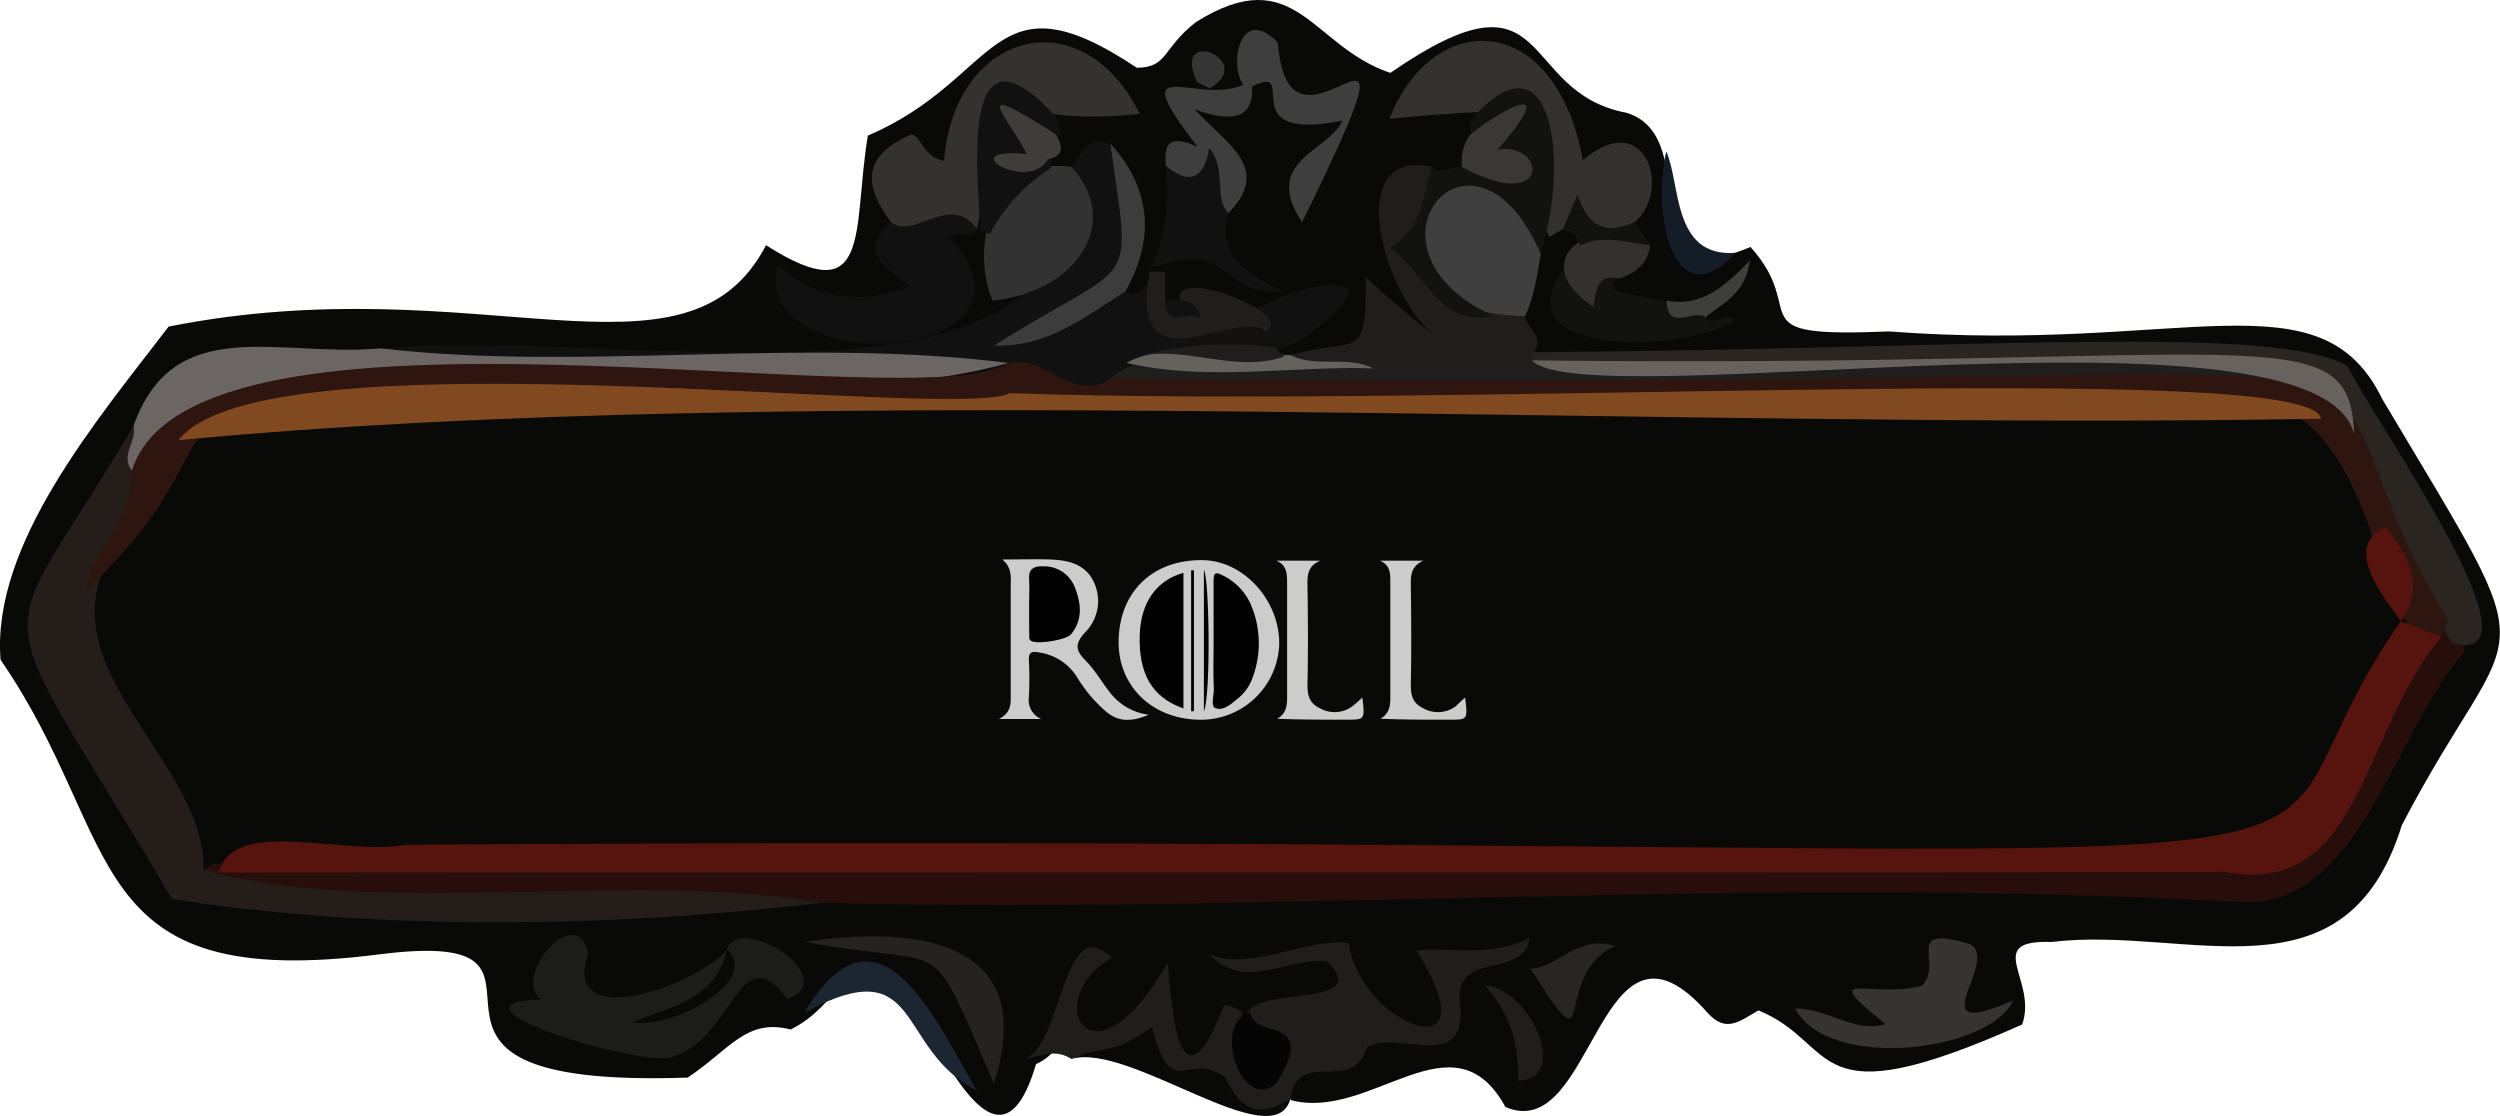 <svg xmlns="http://www.w3.org/2000/svg" viewBox="0 0 319.3 142.53"><defs><style>.cls-1{fill:#090908;}.cls-2{fill:#141d27;}.cls-3{fill:#270e0a;}.cls-4{fill:#251d19;}.cls-5{fill:#201e1c;}.cls-6{fill:#121111;}.cls-7{fill:#201e1d;}.cls-8{fill:#2a2521;}.cls-9{fill:#6b6663;}.cls-10{fill:#32312e;}.cls-11{fill:#33322f;}.cls-12{fill:#1c1c1a;}.cls-13{fill:#3e3e3e;}.cls-14{fill:#3f3f3f;}.cls-15{fill:#323232;}.cls-16{fill:#363431;}.cls-17{fill:#242321;}.cls-18{fill:#121211;}.cls-19{fill:#3c3c3c;}.cls-20{fill:#1c2632;}.cls-21{fill:#3a3835;}.cls-22{fill:#050505;}.cls-23{fill:#65615d;}.cls-24{fill:#272623;}.cls-25{fill:#3f3d3a;}.cls-26{fill:#3e3e3c;}.cls-27{fill:#353535;}.cls-28{fill:#2e150f;}.cls-29{fill:#57140e;}.cls-30{fill:#68625e;}.cls-31{fill:#81491f;}.cls-32{fill:#ccc;}</style></defs><title>Asset 7</title><g id="Layer_2" data-name="Layer 2"><g id="Layer_1-2" data-name="Layer 1"><path class="cls-1" d="M97.84,31.32c13.61,8.66,11-1.92,13-14C127.92,10,126.46-3.83,145.19,8.65c4,0,3.25-2.52,7.6-5.86,12.71-7.9,14.66,3.13,24.78,6.52,21.12-14.58,16,2.43,30.15,5.09,10.37,3.12-.17,24,15.85,17.14,7.72,8.55-2.18,11.61,17.71,10.79,37.42,2.86,55.1-7.65,63,8.67,21.81,36.61,17.33,25.92,2.48,54.4-7.18,23.22-27.39,12.79-44.73,14.91-8.9-.3-1.73,4.89-3.76,10.54-27.7,12.37-23.16,2.49-33.68-1.8-2.41,1.37-4.11,2.93-6.48.33-14-15.94-14.36,17-25.84,12-6.67-12.18-17.12,1.85-27.4-.87-3.21-7.3,14.08-9,19.06-8.29,2.84-2-.81-8.42,4.66-9.77-2.15.3-4.85,1.28-3.11,5.49-5.26,15.86-11.53-11.29-24.3-5.09,13.92-3,16.77,5.42-2.07,7.68-3,3.85-13.47,10.61-10.64-3.2-5.24,7.26-14.61,9-11.5-2.6-.76,3.18.32,8.92-4.65,11.18-5,17-13-4.19-17.34-10.19-8.5-3.16-7.37,2.45-14,5.77-5.64-1.47-7.74,2.53-13.15,6.14-44.79,1.54-10-19.37-39.14-15.77C9.85,126.91,16.09,107.47.07,84.27-1.1,69.53,12.35,53.72,21.54,41.71,61.28,33.81,87.64,50.79,97.84,31.32Z"/><path class="cls-2" d="M221.67,32.29c-7.65,8.38-10.8-4.29-8.86-12.95C214.68,23.42,213.53,32.91,221.67,32.29Z"/><path class="cls-3" d="M314.67,83.35c-9,10.14-13.23,32.85-28.68,31.86-61.74-3.44-120.92,1.56-181.15.09-19.15-.37-89.77,3.28-77.6-5C356,106,276.12,123.07,310.6,80.54,312.86,77.72,315.63,80.09,314.67,83.35Z"/><path class="cls-4" d="M26,111.09c22.05,6.29,54.29,0,78.89,4.21-25.8,3.12-56.36,3.67-82.92-.47C-2.3,73.53-1.17,85.26,17.05,54.4c2.15,2.92,2,8.16-.49,13.12C2.48,83.72,26.22,96.07,26,111.09Z"/><path class="cls-5" d="M136.84,135.26c-2-1.36-4-.38-6,0,4.81-1.51,4.92-19.25,11.13-12.93-9.27,5.44-2.49,17.69,7.16.61.46,4.79,1.3,20.45,7.14,5.62.28-.43,1,0,2.54.73-1.2.51,2.29,10.3,3.3,4.84-11.35-10.46,15-3.71,7.42-11.31-4.58-.85-10.52,4.06-15.12-1,4.76,2.41,12.82-2.15,17.84-1.37,1.57,10.74,18.72,16.91,8.66,1,3.38-.7,8.81,1.08,14.5-1.66-.88,5.58-10,1.19-8.91,8.81.75,8.34-7.82,3-11.9,5.08-1.7,6.29-8.94,0-9.79,6.67l0,0C161.32,146.82,146.25,130.94,136.84,135.26Z"/><path class="cls-6" d="M143.74,37.22c1.45,1.19,2-.73,3-.9,3.24,8.36,6.89,2.31,14,3,5.33-3.25,19.33-5.9,5.59,4-7.92,4.34-16.7-.66-24.17,6.61-28.57-6.1-65,.82-93.59-5.42,33-2.89,90.08,11.4,88.19-23.18,1.44-1.38,1.94-4.33,5-3,5.54,13.92,2.4,21.83-12,24C135.14,43.12,138.06,38.73,143.74,37.22Z"/><path class="cls-7" d="M141.8,48.32c6.93-5.6,21.77-1.06,31.83-1.28-3.13-.92-6.42,1.2-8.83-1.69,8.74-2.39,9.67,1.07,9.64-10,.22.41,8.74,7.85,10.38,8.65-7.65-3.94-14-25.25-2-22.72,3.37,8.13-10.87,13.31,12,19,0,1.65,2.62,2.68,1.08,4.68,31.2,4.48,70.89-4.31,100,3.25A1396.53,1396.53,0,0,1,141.8,48.32Z"/><path class="cls-8" d="M195.67,46c.05-.33.12-.65.2-1,57.4-.48,94.48-3.65,103.94,1.74,3.59,7.26,25.89,38.59,13.43,35.43C307.53,74.13,300,54,294.6,46.74,261.54,45,227.94,48.56,195.67,46Z"/><path class="cls-9" d="M48.61,44.49c25.49,3,53.76-1.49,80.18,1.87-37.53,10.33-96-9.27-111.95,13.76-1.54-2,.72-3.79.21-5.72C22.22,39.82,35.64,45.68,48.61,44.49Z"/><path class="cls-10" d="M199.64,29.24l-1.74,1c-7.51-13.31,11-18.11-20.44-15.06,5.44-14,21.11-14.12,24.71,5.27C213.19,11.12,215.5,34.6,199.64,29.24Z"/><path class="cls-11" d="M113.8,28.36c-3.41-4.48-3.88-8.43,2.64-11.2,1.31.36,1.45,2.89,4.14,3.38,1.27-16.57,17.58-20.92,25-6C121,17.21,129.7,2.92,124.78,29.29h0C121.81,27.24,117.28,33.15,113.8,28.36Z"/><path class="cls-12" d="M92.83,121.31c1.57-4.89,14.93,3.67,7.73,6.28-6.2-8.22-6.86,5.12-14.68,7.39-3.39,1.53-31.07-6.81-16.75-7.36-3.94-2.61,4.48-12.76,6-5.83-3.56,10,13.22,4.51,17.74-.49.18,5.14-3.32,6.94-6.64,7.92C89.57,128.28,93,126.43,92.83,121.31Z"/><path class="cls-6" d="M113.8,28.36c2.91,2.38,7.52-3.92,11,.93-.79,1.36-2.18.11-3.58,1C136,46.29,95.67,49,99.32,33.85c5,4.36,10.51,5.21,16.87,2.69C113.31,34.31,109.37,32.32,113.8,28.36Z"/><path class="cls-13" d="M148.9,21.17c-.15-2.24-.09-4.28,4.06-2.42-9.72-12.53-.09-5.26,5.8-7.91-1.89-3-.16-10.25,4.46-5.37,1.35,19.19,20.7-13,3.08,22.92-5.23-7.9,3.38-9,5.17-13-14.36,2.95-5.21-7.43-11.56-4.35.27,4-2.49,4.75-7.36,2.9,4.09,4.48,10,7.48,4.3,13.33C155.07,24.11,150.79,24.19,148.9,21.17Z"/><path class="cls-14" d="M194.79,40.37c-28.19-.4-4.59-34.78,2-8C196.31,35.08,196,37.84,194.79,40.37Z"/><path class="cls-15" d="M136.8,21.31c6.51,6.88,1,15.88-10,17.1C124,32.38,126.13,19.79,136.8,21.31Z"/><path class="cls-16" d="M257.08,127.8c-2.79,6.45-23.51,9.15-27.81,1,4.58.11,7.59,3.19,11.54,2-9-7.29-1.94-3.18,4.63-4.88,2.95-2.84-2.67-8,6.2-5.32C255.52,122.88,244.68,133.18,257.08,127.8Z"/><path class="cls-17" d="M102.8,120.3c13.12-2,30.2-.88,24.14,18.07C118.14,118.18,122,123.93,102.8,120.3Z"/><path class="cls-18" d="M196.75,32.35c-8.63-19.81-24.76-.49-6,8-7,1.44-8.61-5.37-13.18-8.75,4-2.3,4.24-6.51,5.27-10.3,1.62,1.8,5.33-2.14,9,.24-2.43-.45.28-5.56-4-4.3l0-1.92C198.54,3.15,200.45,21.28,196.75,32.35Z"/><path class="cls-18" d="M217.79,40.52c1.12,1.49,2.31-.87,3.82.27-4.35,3.92-30.59,5.51-21.86-6.44,2,2.42,5-.78,7.06,1.21C202.72,38,214.68,37.63,217.79,40.52Z"/><path class="cls-6" d="M148.9,21.17c2.79,2.32,4.83,2,5.56-2.3,2.24,2.88.54,6.12,2.39,8.42-1.45,5.35,2.32,7.52,6.9,10-8.73.26-6-7-16.93-3C149.16,30.22,149.17,25.71,148.9,21.17Z"/><path class="cls-6" d="M134.22,21.46a22.64,22.64,0,0,0-7.78,8.37l-1.24-.24c-.16-6.38-3.1-29,10-14.29l.25,1.68c-.63.65-1.71,1.23-3.49-.28,1.13,1.33,1.42,2.67.06,4,.71-.34,1.39-.88,2.24-.39Z"/><path class="cls-19" d="M143.74,37.22c-5.14,3.2-9.94,7.19-16.76,6.9,18.36-11.56,17.53-6.32,14.83-25.81C147.06,24.15,147.53,30.47,143.74,37.22Z"/><path class="cls-20" d="M124.77,139.3c-10.55-5.36-6.75-18.17-22-10C112.28,113.31,119.75,130.84,124.77,139.3Z"/><path class="cls-7" d="M146.82,34.7h2c0,1.33,0,2.66,0,4,.66.76,1.31,1.33,2,0-2.07-5.21,15.15,1.46,10.79,3.63C158.4,39,144,50.34,146.82,34.7Z"/><path class="cls-21" d="M187.74,17.27c2.49-2.22,12.52-8.5,3.51,1.86,6.23-1.16,7,8.37-4.49,2.23A5.47,5.47,0,0,1,187.74,17.27Z"/><path class="cls-10" d="M206.81,35.56c-3-.64-2.9,1.74-3.33,3.61-8.58-5.63-.73-12.19,7.27-7.82C210.44,33.69,208.91,34.89,206.81,35.56Z"/><path class="cls-22" d="M159.73,129.31c.16,3.52,8.88.14,3.23,9.13C158.48,142.07,154.7,130.58,159.73,129.31Z"/><path class="cls-23" d="M164.8,45.35c3.37,1.69,7.21,0,10.61,1.7-10.52-.35-21.07,1.71-31.56-.7C149.07,43.46,157.31,45.61,164.8,45.35Z"/><path class="cls-24" d="M206.26,120.82c-8.33,3.75-1.89,17-10.76,2.92C199.19,123.46,201.43,119.32,206.26,120.82Z"/><path class="cls-25" d="M133.82,20.35c-2.29,4.35-12.53-1.58-2.67-.69-2.45-4.78-7.9-9.94,3.71-2.5C135.73,18.62,136,19.9,133.82,20.35Z"/><path class="cls-5" d="M189.66,125.86c5.72.35,11,12,4.26,12.16C193.87,133.94,193.44,130.14,189.66,125.86Z"/><path class="cls-7" d="M164,45.55c-6.08,2.07-12.13-1.23-18.2-.15a43.38,43.38,0,0,1,17.05-1Z"/><path class="cls-18" d="M210.75,31.35c-3-.4-6-1.42-9,0a2.28,2.28,0,0,0-2.12-2.09l1.85-4.42c1.35,4.27,3.79,5.13,7.26,3.51Z"/><path class="cls-26" d="M217.79,40.52c-1.46-1.17-4.76,2-4.95-2.13,4.27.83,7.23-1.52,10.68-5.14C222.87,37.69,219.92,38.77,217.79,40.52Z"/><path class="cls-27" d="M154.51,11.3l-1.63-.82C149.48,3.16,160.65,7.66,154.51,11.3Z"/><path class="cls-6" d="M150.73,38.33c1,.26,2.29.22,2.57,2.32-1.58-1.17-4.35,1.62-4.53-2.31Z"/><path class="cls-1" d="M136.84,135.26c3.59-1.86,4.66-.07,10.29-4.09,2.58,10,4.47,2.74,9.42,6.48,1.42,3.61,4.1,5.47,8.27,2.64C162.85,148.05,144.2,133,136.84,135.26Z"/><path class="cls-28" d="M16.84,60.12c7.82-25.18,100.67-6.27,112-13.76,4.62-1.19,8.08,5.24,13,2C336.12,50.8,286.36,35.94,312.7,79.26l-.93,2.06c-8.07,3.6-6.84-23.41-20.37-29.19-40.51-1.09-81,.1-121.71-.3C-16.14,52.94,44.2,44.24,11,75.4,11.58,70.4,16.94,67,16.84,60.12Z"/><path class="cls-29" d="M306.64,79.35l5.13,2c-10.44,12.58-10.13,33.28-27.66,30-86.76.17-170.12,0-256.14.09,1.83-7.3,16.31-2,23.88-3.55C336,106,279,118.63,306.64,79.35Z"/><path class="cls-30" d="M300.66,55.41c-4.65-18.29-98.1-2.09-105-9.38C288.69,47.07,300.1,40,300.66,55.41Z"/><path class="cls-1" d="M92.83,121.31c4.43,3.71-6.72,10.24-12.06,9.25,4.89-2,10.66-2.89,12.08-9.26Z"/><path class="cls-31" d="M22.79,56.22C33.83,42,122,53.88,129,50.21c58.38,2.1,166.44-4.48,167.43,3.27C212.75,55,102.65,48.58,22.79,56.22Z"/><path class="cls-29" d="M306.64,79.36c-1.25-2-8-9.48-1.95-12C307.6,71,309.8,74.72,306.64,79.36Z"/><path class="cls-32" d="M142.87,81.9c.08-6.29,4.3-10.39,10.63-10.36,5.31,0,10,5.16,9.88,10.83a10,10,0,0,1-10.26,9.55C147.12,91.82,142.8,87.6,142.87,81.9Z"/><path class="cls-32" d="M128,71.46c2.06,0,4.12-.07,6.18,0,2.25.09,4.43.58,5.5,2.83a5.66,5.66,0,0,1-1.12,6.51c-1.31,1.44-1.19,2.28.09,3.57s2,2.67,3.06,4a7.34,7.34,0,0,0,5,2.91c-2.29,1-4,.87-5.49-.44a17.85,17.85,0,0,1-3.65-4.34,6.87,6.87,0,0,0-4.89-3.17c-.86-.17-1.33-.06-1.27,1a45.47,45.47,0,0,1,0,4.67A2.62,2.62,0,0,0,133,91.83h-5.43c1.58-.78,1.53-1.93,1.52-3.11,0-4.56,0-9.12,0-13.68C129.09,73.78,129.29,72.46,128,71.46Z"/><path class="cls-32" d="M174,89.09c.33,2.83.33,2.83-2.05,2.83-2.89,0-5.78,0-8.82-.12,1.35-.79,1.26-2,1.26-3.24,0-4.72,0-9.45,0-14.17,0-1.19-.08-2.2-1.35-2.78h5.57c-1.6.69-1.64,1.86-1.62,3.16.07,4.23.09,8.45,0,12.68,0,1.35.22,2.35,1.57,3a3.82,3.82,0,0,0,4.11-.2C173.11,89.91,173.47,89.57,174,89.09Z"/><path class="cls-32" d="M187.13,89.09c.33,2.83.33,2.83-2,2.83-2.89,0-5.78,0-8.82-.12,1.36-.79,1.26-2,1.26-3.24,0-4.72,0-9.45,0-14.17,0-1.17,0-2.23-1.34-2.78h5.58c-1.6.69-1.64,1.86-1.62,3.16.06,4.23.08,8.45,0,12.68,0,1.35.22,2.35,1.57,3a3.82,3.82,0,0,0,4.11-.2C186.22,89.91,186.58,89.57,187.13,89.09Z"/><path d="M155,81.82c0-2.55,0-5.1,0-7.65,0-1,.23-1.15,1.12-.7a7.43,7.43,0,0,1,3.57,3.6,12.49,12.49,0,0,1,.26,9.55,5.87,5.87,0,0,1-1.81,2.56c-.86.7-1.86,1.66-2.9,1.26-.64-.24-.19-1.6-.21-2.46C154.94,85.93,155,83.88,155,81.82Z"/><path d="M151.15,90.48c-4-1.39-5.76-4.43-5.58-9.44.14-4.08,2.12-6.92,5.58-7.88Z"/><path d="M152.49,72.84v18h-.36v-18Z"/><path d="M153.76,90.87V72.82C154.44,73.55,154.68,88.76,153.76,90.87Z"/><path d="M131.44,77.35c0-1.11.06-2.22,0-3.32-.1-1.36.56-1.73,1.8-1.7a4.2,4.2,0,0,1,4.1,2.85c.76,2,.93,4-.53,5.81-.6.75-4.26,1.32-5.07.89-.39-.21-.27-.56-.28-.87C131.43,79.79,131.44,78.57,131.44,77.35Z"/></g></g></svg>